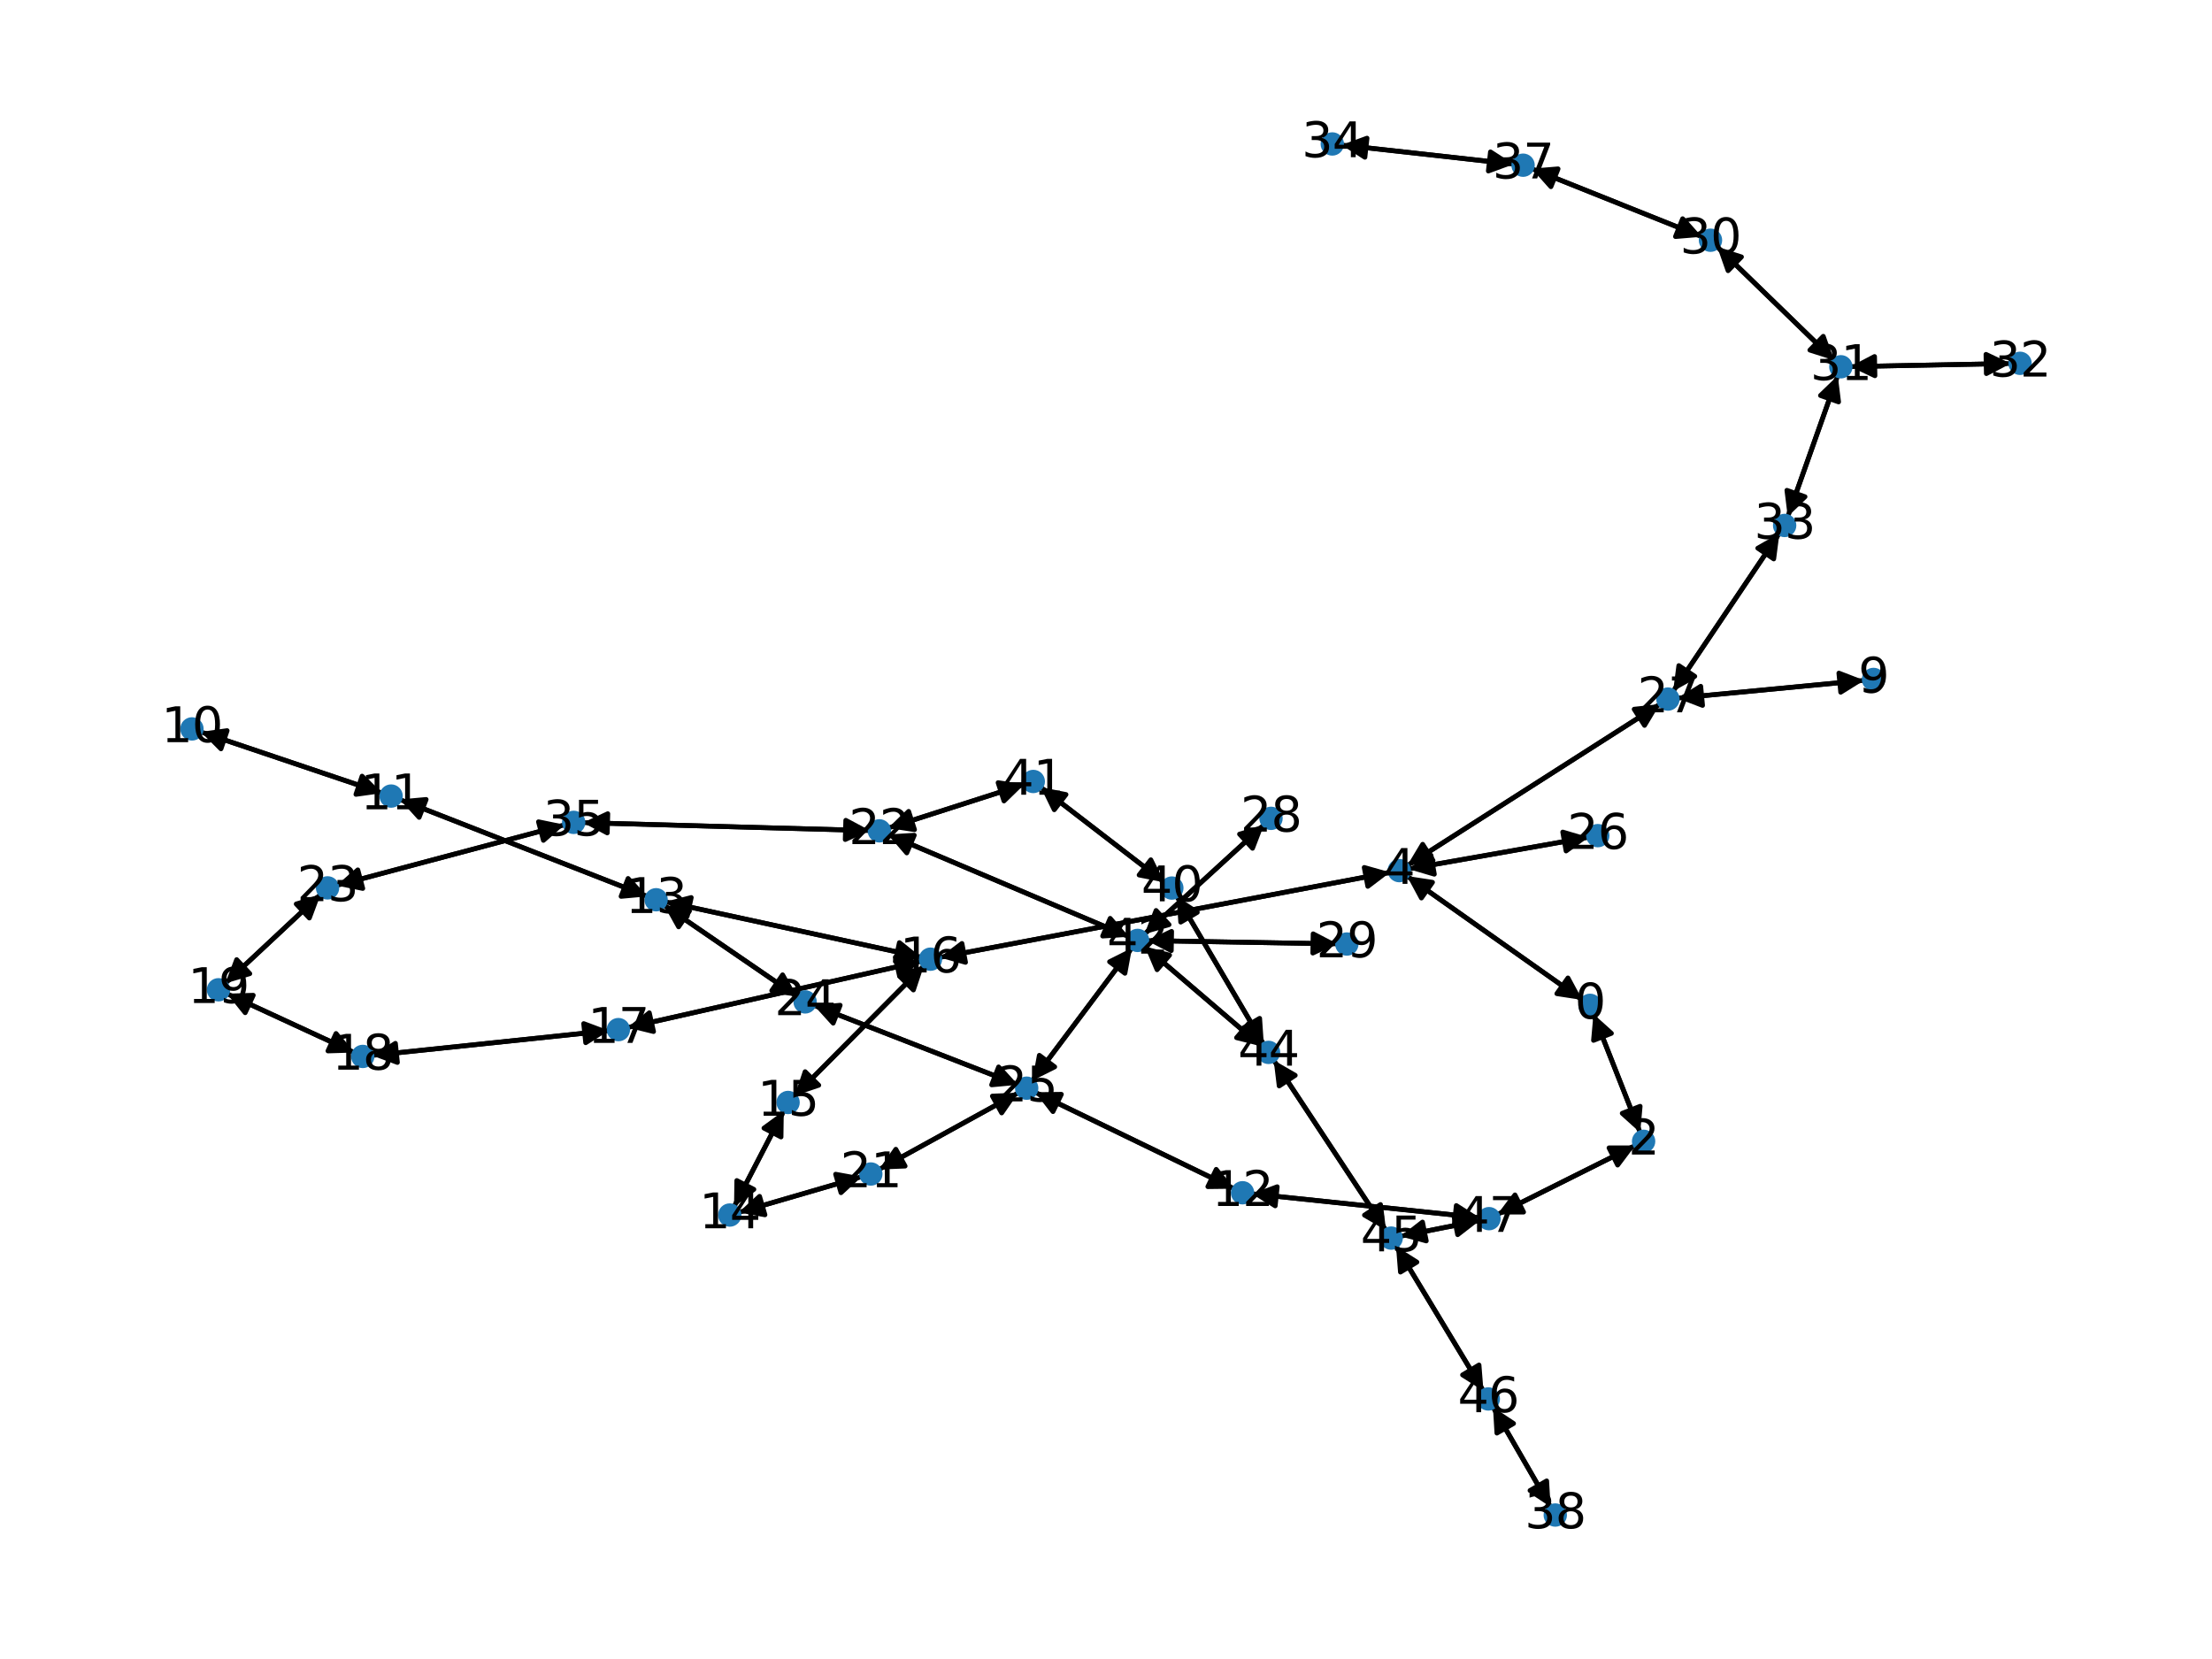 <?xml version="1.0" encoding="utf-8" standalone="no"?>
<!DOCTYPE svg PUBLIC "-//W3C//DTD SVG 1.1//EN"
  "http://www.w3.org/Graphics/SVG/1.1/DTD/svg11.dtd">
<svg xmlns:xlink="http://www.w3.org/1999/xlink" width="460.8pt" height="345.6pt" viewBox="0 0 460.8 345.6" xmlns="http://www.w3.org/2000/svg" version="1.1">
 <defs>
  <style type="text/css">*{stroke-linejoin: round; stroke-linecap: butt}</style>
 </defs>
 <g id="figure_1">
  <g id="patch_1">
   <path d="M 0 345.6 
L 460.8 345.6 
L 460.8 0 
L 0 0 
z
" style="fill: #ffffff"/>
  </g>
  <g id="axes_1">
   <g id="patch_2">
    <path d="M 331.947 211.231 
Q 336.815 223.592 341.273 234.913 
" clip-path="url(#peb81840971)" style="fill: none; stroke: #000000; stroke-linecap: round"/>
    <path d="M 341.668 230.459 
L 341.273 234.913 
L 337.946 231.924 
z
" clip-path="url(#peb81840971)" style="stroke: #000000; stroke-linecap: round"/>
   </g>
   <g id="patch_3">
    <path d="M 329.653 208.31 
Q 311.366 195.397 293.992 183.128 
" clip-path="url(#peb81840971)" style="fill: none; stroke: #000000; stroke-linecap: round"/>
    <path d="M 296.106 187.069 
L 293.992 183.128 
L 298.414 183.801 
z
" clip-path="url(#peb81840971)" style="stroke: #000000; stroke-linecap: round"/>
   </g>
   <g id="patch_4">
    <path d="M 341.683 235.956 
Q 336.815 223.594 332.357 212.273 
" clip-path="url(#peb81840971)" style="fill: none; stroke: #000000; stroke-linecap: round"/>
    <path d="M 331.962 216.727 
L 332.357 212.273 
L 335.684 215.262 
z
" clip-path="url(#peb81840971)" style="stroke: #000000; stroke-linecap: round"/>
   </g>
   <g id="patch_5">
    <path d="M 340.659 238.624 
Q 326.286 245.813 312.914 252.501 
" clip-path="url(#peb81840971)" style="fill: none; stroke: #000000; stroke-linecap: round"/>
    <path d="M 317.386 252.501 
L 312.914 252.501 
L 315.596 248.923 
z
" clip-path="url(#peb81840971)" style="stroke: #000000; stroke-linecap: round"/>
   </g>
   <g id="patch_6">
    <path d="M 293.082 182.485 
Q 311.369 195.398 328.743 207.667 
" clip-path="url(#peb81840971)" style="fill: none; stroke: #000000; stroke-linecap: round"/>
    <path d="M 326.629 203.726 
L 328.743 207.667 
L 324.322 206.994 
z
" clip-path="url(#peb81840971)" style="stroke: #000000; stroke-linecap: round"/>
   </g>
   <g id="patch_7">
    <path d="M 289.593 181.726 
Q 242.663 190.591 196.831 199.249 
" clip-path="url(#peb81840971)" style="fill: none; stroke: #000000; stroke-linecap: round"/>
    <path d="M 201.133 200.472 
L 196.831 199.249 
L 200.391 196.541 
z
" clip-path="url(#peb81840971)" style="stroke: #000000; stroke-linecap: round"/>
   </g>
   <g id="patch_8">
    <path d="M 293.403 181.03 
Q 312.17 177.723 329.836 174.609 
" clip-path="url(#peb81840971)" style="fill: none; stroke: #000000; stroke-linecap: round"/>
    <path d="M 325.55 173.334 
L 329.836 174.609 
L 326.244 177.273 
z
" clip-path="url(#peb81840971)" style="stroke: #000000; stroke-linecap: round"/>
   </g>
   <g id="patch_9">
    <path d="M 293.127 180.326 
Q 319.475 163.499 344.88 147.273 
" clip-path="url(#peb81840971)" style="fill: none; stroke: #000000; stroke-linecap: round"/>
    <path d="M 340.432 147.741 
L 344.88 147.273 
L 342.585 151.112 
z
" clip-path="url(#peb81840971)" style="stroke: #000000; stroke-linecap: round"/>
   </g>
   <g id="patch_10">
    <path d="M 388.361 141.726 
Q 368.874 143.584 350.5 145.337 
" clip-path="url(#peb81840971)" style="fill: none; stroke: #000000; stroke-linecap: round"/>
    <path d="M 354.672 146.948 
L 350.5 145.337 
L 354.292 142.966 
z
" clip-path="url(#peb81840971)" style="stroke: #000000; stroke-linecap: round"/>
   </g>
   <g id="patch_11">
    <path d="M 41.823 152.465 
Q 60.73 158.841 78.578 164.859 
" clip-path="url(#peb81840971)" style="fill: none; stroke: #000000; stroke-linecap: round"/>
    <path d="M 75.427 161.686 
L 78.578 164.859 
L 74.149 165.476 
z
" clip-path="url(#peb81840971)" style="stroke: #000000; stroke-linecap: round"/>
   </g>
   <g id="patch_12">
    <path d="M 79.639 165.217 
Q 60.731 158.841 42.883 152.823 
" clip-path="url(#peb81840971)" style="fill: none; stroke: #000000; stroke-linecap: round"/>
    <path d="M 46.034 155.996 
L 42.883 152.823 
L 47.312 152.206 
z
" clip-path="url(#peb81840971)" style="stroke: #000000; stroke-linecap: round"/>
   </g>
   <g id="patch_13">
    <path d="M 83.277 166.541 
Q 109.078 176.636 133.837 186.322 
" clip-path="url(#peb81840971)" style="fill: none; stroke: #000000; stroke-linecap: round"/>
    <path d="M 130.841 183.003 
L 133.837 186.322 
L 129.384 186.728 
z
" clip-path="url(#peb81840971)" style="stroke: #000000; stroke-linecap: round"/>
   </g>
   <g id="patch_14">
    <path d="M 257.098 247.63 
Q 236.36 237.581 216.627 228.02 
" clip-path="url(#peb81840971)" style="fill: none; stroke: #000000; stroke-linecap: round"/>
    <path d="M 219.355 231.564 
L 216.627 228.02 
L 221.099 227.964 
z
" clip-path="url(#peb81840971)" style="stroke: #000000; stroke-linecap: round"/>
   </g>
   <g id="patch_15">
    <path d="M 260.768 248.677 
Q 284.512 251.171 307.145 253.548 
" clip-path="url(#peb81840971)" style="fill: none; stroke: #000000; stroke-linecap: round"/>
    <path d="M 303.375 251.141 
L 307.145 253.548 
L 302.958 255.119 
z
" clip-path="url(#peb81840971)" style="stroke: #000000; stroke-linecap: round"/>
   </g>
   <g id="patch_16">
    <path d="M 134.878 186.73 
Q 109.078 176.636 84.318 166.949 
" clip-path="url(#peb81840971)" style="fill: none; stroke: #000000; stroke-linecap: round"/>
    <path d="M 87.315 170.269 
L 84.318 166.949 
L 88.772 166.543 
z
" clip-path="url(#peb81840971)" style="stroke: #000000; stroke-linecap: round"/>
   </g>
   <g id="patch_17">
    <path d="M 138.276 188.529 
Q 152.199 198.072 165.199 206.984 
" clip-path="url(#peb81840971)" style="fill: none; stroke: #000000; stroke-linecap: round"/>
    <path d="M 163.03 203.073 
L 165.199 206.984 
L 160.769 206.372 
z
" clip-path="url(#peb81840971)" style="stroke: #000000; stroke-linecap: round"/>
   </g>
   <g id="patch_18">
    <path d="M 138.575 187.845 
Q 165.257 193.626 190.846 199.169 
" clip-path="url(#peb81840971)" style="fill: none; stroke: #000000; stroke-linecap: round"/>
    <path d="M 187.36 196.368 
L 190.846 199.169 
L 186.513 200.277 
z
" clip-path="url(#peb81840971)" style="stroke: #000000; stroke-linecap: round"/>
   </g>
   <g id="patch_19">
    <path d="M 153.882 252.573 
Q 166.715 248.84 178.475 245.418 
" clip-path="url(#peb81840971)" style="fill: none; stroke: #000000; stroke-linecap: round"/>
    <path d="M 174.076 244.615 
L 178.475 245.418 
L 175.193 248.456 
z
" clip-path="url(#peb81840971)" style="stroke: #000000; stroke-linecap: round"/>
   </g>
   <g id="patch_20">
    <path d="M 152.912 251.395 
Q 158.095 241.391 162.764 232.379 
" clip-path="url(#peb81840971)" style="fill: none; stroke: #000000; stroke-linecap: round"/>
    <path d="M 159.148 235.011 
L 162.764 232.379 
L 162.7 236.851 
z
" clip-path="url(#peb81840971)" style="stroke: #000000; stroke-linecap: round"/>
   </g>
   <g id="patch_21">
    <path d="M 163.279 231.385 
Q 158.096 241.389 153.427 250.401 
" clip-path="url(#peb81840971)" style="fill: none; stroke: #000000; stroke-linecap: round"/>
    <path d="M 157.043 247.769 
L 153.427 250.401 
L 153.491 245.929 
z
" clip-path="url(#peb81840971)" style="stroke: #000000; stroke-linecap: round"/>
   </g>
   <g id="patch_22">
    <path d="M 165.534 228.293 
Q 179 214.741 191.678 201.982 
" clip-path="url(#peb81840971)" style="fill: none; stroke: #000000; stroke-linecap: round"/>
    <path d="M 187.44 203.41 
L 191.678 201.982 
L 190.277 206.229 
z
" clip-path="url(#peb81840971)" style="stroke: #000000; stroke-linecap: round"/>
   </g>
   <g id="patch_23">
    <path d="M 195.735 199.456 
Q 242.665 190.591 288.497 181.933 
" clip-path="url(#peb81840971)" style="fill: none; stroke: #000000; stroke-linecap: round"/>
    <path d="M 284.195 180.71 
L 288.497 181.933 
L 284.938 184.641 
z
" clip-path="url(#peb81840971)" style="stroke: #000000; stroke-linecap: round"/>
   </g>
   <g id="patch_24">
    <path d="M 191.936 199.406 
Q 165.255 193.625 139.666 188.082 
" clip-path="url(#peb81840971)" style="fill: none; stroke: #000000; stroke-linecap: round"/>
    <path d="M 143.152 190.883 
L 139.666 188.082 
L 143.998 186.974 
z
" clip-path="url(#peb81840971)" style="stroke: #000000; stroke-linecap: round"/>
   </g>
   <g id="patch_25">
    <path d="M 192.467 201.188 
Q 179.001 214.74 166.323 227.499 
" clip-path="url(#peb81840971)" style="fill: none; stroke: #000000; stroke-linecap: round"/>
    <path d="M 170.561 226.071 
L 166.323 227.499 
L 167.724 223.252 
z
" clip-path="url(#peb81840971)" style="stroke: #000000; stroke-linecap: round"/>
   </g>
   <g id="patch_26">
    <path d="M 191.938 200.243 
Q 161.324 207.153 131.802 213.816 
" clip-path="url(#peb81840971)" style="fill: none; stroke: #000000; stroke-linecap: round"/>
    <path d="M 136.144 214.887 
L 131.802 213.816 
L 135.263 210.985 
z
" clip-path="url(#peb81840971)" style="stroke: #000000; stroke-linecap: round"/>
   </g>
   <g id="patch_27">
    <path d="M 130.712 214.062 
Q 161.326 207.153 190.848 200.489 
" clip-path="url(#peb81840971)" style="fill: none; stroke: #000000; stroke-linecap: round"/>
    <path d="M 186.506 199.419 
L 190.848 200.489 
L 187.387 203.321 
z
" clip-path="url(#peb81840971)" style="stroke: #000000; stroke-linecap: round"/>
   </g>
   <g id="patch_28">
    <path d="M 126.892 214.692 
Q 102.191 217.281 78.602 219.754 
" clip-path="url(#peb81840971)" style="fill: none; stroke: #000000; stroke-linecap: round"/>
    <path d="M 82.788 221.326 
L 78.602 219.754 
L 82.371 217.348 
z
" clip-path="url(#peb81840971)" style="stroke: #000000; stroke-linecap: round"/>
   </g>
   <g id="patch_29">
    <path d="M 77.491 219.871 
Q 102.192 217.281 125.781 214.808 
" clip-path="url(#peb81840971)" style="fill: none; stroke: #000000; stroke-linecap: round"/>
    <path d="M 121.594 213.236 
L 125.781 214.808 
L 122.011 217.214 
z
" clip-path="url(#peb81840971)" style="stroke: #000000; stroke-linecap: round"/>
   </g>
   <g id="patch_30">
    <path d="M 73.806 219.261 
Q 60.538 213.131 48.286 207.47 
" clip-path="url(#peb81840971)" style="fill: none; stroke: #000000; stroke-linecap: round"/>
    <path d="M 51.078 210.963 
L 48.286 207.47 
L 52.756 207.332 
z
" clip-path="url(#peb81840971)" style="stroke: #000000; stroke-linecap: round"/>
   </g>
   <g id="patch_31">
    <path d="M 47.27 207.001 
Q 60.538 213.131 72.79 218.792 
" clip-path="url(#peb81840971)" style="fill: none; stroke: #000000; stroke-linecap: round"/>
    <path d="M 69.998 215.298 
L 72.79 218.792 
L 68.32 218.929 
z
" clip-path="url(#peb81840971)" style="stroke: #000000; stroke-linecap: round"/>
   </g>
   <g id="patch_32">
    <path d="M 46.93 204.865 
Q 56.874 195.575 66 187.048 
" clip-path="url(#peb81840971)" style="fill: none; stroke: #000000; stroke-linecap: round"/>
    <path d="M 61.712 188.317 
L 66 187.048 
L 64.443 191.24 
z
" clip-path="url(#peb81840971)" style="stroke: #000000; stroke-linecap: round"/>
   </g>
   <g id="patch_33">
    <path d="M 179.545 245.107 
Q 166.712 248.841 154.952 252.262 
" clip-path="url(#peb81840971)" style="fill: none; stroke: #000000; stroke-linecap: round"/>
    <path d="M 159.351 253.065 
L 154.952 252.262 
L 158.234 249.224 
z
" clip-path="url(#peb81840971)" style="stroke: #000000; stroke-linecap: round"/>
   </g>
   <g id="patch_34">
    <path d="M 183.099 243.633 
Q 197.641 235.627 211.204 228.16 
" clip-path="url(#peb81840971)" style="fill: none; stroke: #000000; stroke-linecap: round"/>
    <path d="M 206.735 228.337 
L 211.204 228.16 
L 208.664 231.841 
z
" clip-path="url(#peb81840971)" style="stroke: #000000; stroke-linecap: round"/>
   </g>
   <g id="patch_35">
    <path d="M 185.028 172.49 
Q 199.218 167.938 212.344 163.727 
" clip-path="url(#peb81840971)" style="fill: none; stroke: #000000; stroke-linecap: round"/>
    <path d="M 207.924 163.045 
L 212.344 163.727 
L 209.146 166.854 
z
" clip-path="url(#peb81840971)" style="stroke: #000000; stroke-linecap: round"/>
   </g>
   <g id="patch_36">
    <path d="M 184.967 173.838 
Q 210.084 184.494 234.171 194.713 
" clip-path="url(#peb81840971)" style="fill: none; stroke: #000000; stroke-linecap: round"/>
    <path d="M 231.27 191.31 
L 234.171 194.713 
L 229.707 194.992 
z
" clip-path="url(#peb81840971)" style="stroke: #000000; stroke-linecap: round"/>
   </g>
   <g id="patch_37">
    <path d="M 181.245 173.028 
Q 151.344 172.198 122.56 171.4 
" clip-path="url(#peb81840971)" style="fill: none; stroke: #000000; stroke-linecap: round"/>
    <path d="M 126.503 173.51 
L 122.56 171.4 
L 126.614 169.511 
z
" clip-path="url(#peb81840971)" style="stroke: #000000; stroke-linecap: round"/>
   </g>
   <g id="patch_38">
    <path d="M 66.817 186.285 
Q 56.874 195.575 47.747 204.102 
" clip-path="url(#peb81840971)" style="fill: none; stroke: #000000; stroke-linecap: round"/>
    <path d="M 52.036 202.832 
L 47.747 204.102 
L 49.305 199.909 
z
" clip-path="url(#peb81840971)" style="stroke: #000000; stroke-linecap: round"/>
   </g>
   <g id="patch_39">
    <path d="M 70.103 184.463 
Q 93.87 178.138 116.557 172.101 
" clip-path="url(#peb81840971)" style="fill: none; stroke: #000000; stroke-linecap: round"/>
    <path d="M 112.177 171.197 
L 116.557 172.101 
L 113.206 175.062 
z
" clip-path="url(#peb81840971)" style="stroke: #000000; stroke-linecap: round"/>
   </g>
   <g id="patch_40">
    <path d="M 166.125 207.619 
Q 152.203 198.075 139.203 189.164 
" clip-path="url(#peb81840971)" style="fill: none; stroke: #000000; stroke-linecap: round"/>
    <path d="M 141.371 193.075 
L 139.203 189.164 
L 143.633 189.776 
z
" clip-path="url(#peb81840971)" style="stroke: #000000; stroke-linecap: round"/>
   </g>
   <g id="patch_41">
    <path d="M 169.526 209.416 
Q 190.799 217.7 211.03 225.579 
" clip-path="url(#peb81840971)" style="fill: none; stroke: #000000; stroke-linecap: round"/>
    <path d="M 208.028 222.264 
L 211.03 225.579 
L 206.577 225.991 
z
" clip-path="url(#peb81840971)" style="stroke: #000000; stroke-linecap: round"/>
   </g>
   <g id="patch_42">
    <path d="M 215.62 227.532 
Q 236.358 237.581 256.091 247.142 
" clip-path="url(#peb81840971)" style="fill: none; stroke: #000000; stroke-linecap: round"/>
    <path d="M 253.363 243.598 
L 256.091 247.142 
L 251.619 247.198 
z
" clip-path="url(#peb81840971)" style="stroke: #000000; stroke-linecap: round"/>
   </g>
   <g id="patch_43">
    <path d="M 212.185 227.62 
Q 197.643 235.626 184.08 243.093 
" clip-path="url(#peb81840971)" style="fill: none; stroke: #000000; stroke-linecap: round"/>
    <path d="M 188.549 242.916 
L 184.08 243.093 
L 186.62 239.412 
z
" clip-path="url(#peb81840971)" style="stroke: #000000; stroke-linecap: round"/>
   </g>
   <g id="patch_44">
    <path d="M 212.072 225.984 
Q 190.799 217.7 170.568 209.822 
" clip-path="url(#peb81840971)" style="fill: none; stroke: #000000; stroke-linecap: round"/>
    <path d="M 173.569 213.137 
L 170.568 209.822 
L 175.021 209.409 
z
" clip-path="url(#peb81840971)" style="stroke: #000000; stroke-linecap: round"/>
   </g>
   <g id="patch_45">
    <path d="M 215.042 225.136 
Q 225.429 211.297 235.145 198.352 
" clip-path="url(#peb81840971)" style="fill: none; stroke: #000000; stroke-linecap: round"/>
    <path d="M 231.144 200.35 
L 235.145 198.352 
L 234.343 202.751 
z
" clip-path="url(#peb81840971)" style="stroke: #000000; stroke-linecap: round"/>
   </g>
   <g id="patch_46">
    <path d="M 330.943 174.414 
Q 312.176 177.722 294.511 180.835 
" clip-path="url(#peb81840971)" style="fill: none; stroke: #000000; stroke-linecap: round"/>
    <path d="M 298.797 182.111 
L 294.511 180.835 
L 298.103 178.171 
z
" clip-path="url(#peb81840971)" style="stroke: #000000; stroke-linecap: round"/>
   </g>
   <g id="patch_47">
    <path d="M 345.828 146.668 
Q 319.48 163.495 294.075 179.72 
" clip-path="url(#peb81840971)" style="fill: none; stroke: #000000; stroke-linecap: round"/>
    <path d="M 298.523 179.253 
L 294.075 179.72 
L 296.37 175.882 
z
" clip-path="url(#peb81840971)" style="stroke: #000000; stroke-linecap: round"/>
   </g>
   <g id="patch_48">
    <path d="M 349.384 145.443 
Q 368.871 143.585 387.245 141.832 
" clip-path="url(#peb81840971)" style="fill: none; stroke: #000000; stroke-linecap: round"/>
    <path d="M 383.073 140.221 
L 387.245 141.832 
L 383.453 144.203 
z
" clip-path="url(#peb81840971)" style="stroke: #000000; stroke-linecap: round"/>
   </g>
   <g id="patch_49">
    <path d="M 348.539 144.018 
Q 359.617 127.542 370.071 111.994 
" clip-path="url(#peb81840971)" style="fill: none; stroke: #000000; stroke-linecap: round"/>
    <path d="M 366.18 114.198 
L 370.071 111.994 
L 369.499 116.43 
z
" clip-path="url(#peb81840971)" style="stroke: #000000; stroke-linecap: round"/>
   </g>
   <g id="patch_50">
    <path d="M 263.345 171.785 
Q 250.876 183.193 239.232 193.846 
" clip-path="url(#peb81840971)" style="fill: none; stroke: #000000; stroke-linecap: round"/>
    <path d="M 243.533 192.622 
L 239.232 193.846 
L 240.833 189.671 
z
" clip-path="url(#peb81840971)" style="stroke: #000000; stroke-linecap: round"/>
   </g>
   <g id="patch_51">
    <path d="M 278.635 196.627 
Q 258.775 196.283 240.034 195.958 
" clip-path="url(#peb81840971)" style="fill: none; stroke: #000000; stroke-linecap: round"/>
    <path d="M 243.998 198.027 
L 240.034 195.958 
L 244.068 194.028 
z
" clip-path="url(#peb81840971)" style="stroke: #000000; stroke-linecap: round"/>
   </g>
   <g id="patch_52">
    <path d="M 354.527 49.322 
Q 336.803 42.227 320.117 35.548 
" clip-path="url(#peb81840971)" style="fill: none; stroke: #000000; stroke-linecap: round"/>
    <path d="M 323.088 38.891 
L 320.117 35.548 
L 324.574 35.178 
z
" clip-path="url(#peb81840971)" style="stroke: #000000; stroke-linecap: round"/>
   </g>
   <g id="patch_53">
    <path d="M 357.715 51.391 
Q 369.906 63.226 381.295 74.282 
" clip-path="url(#peb81840971)" style="fill: none; stroke: #000000; stroke-linecap: round"/>
    <path d="M 379.818 70.061 
L 381.295 74.282 
L 377.031 72.931 
z
" clip-path="url(#peb81840971)" style="stroke: #000000; stroke-linecap: round"/>
   </g>
   <g id="patch_54">
    <path d="M 382.095 75.059 
Q 369.904 63.224 358.515 52.168 
" clip-path="url(#peb81840971)" style="fill: none; stroke: #000000; stroke-linecap: round"/>
    <path d="M 359.992 56.389 
L 358.515 52.168 
L 362.778 53.519 
z
" clip-path="url(#peb81840971)" style="stroke: #000000; stroke-linecap: round"/>
   </g>
   <g id="patch_55">
    <path d="M 385.421 76.37 
Q 402.147 76.047 417.756 75.746 
" clip-path="url(#peb81840971)" style="fill: none; stroke: #000000; stroke-linecap: round"/>
    <path d="M 413.718 73.823 
L 417.756 75.746 
L 413.795 77.823 
z
" clip-path="url(#peb81840971)" style="stroke: #000000; stroke-linecap: round"/>
   </g>
   <g id="patch_56">
    <path d="M 382.836 78.235 
Q 377.629 92.935 372.794 106.582 
" clip-path="url(#peb81840971)" style="fill: none; stroke: #000000; stroke-linecap: round"/>
    <path d="M 376.015 103.479 
L 372.794 106.582 
L 372.245 102.143 
z
" clip-path="url(#peb81840971)" style="stroke: #000000; stroke-linecap: round"/>
   </g>
   <g id="patch_57">
    <path d="M 418.877 75.724 
Q 402.15 76.047 386.542 76.348 
" clip-path="url(#peb81840971)" style="fill: none; stroke: #000000; stroke-linecap: round"/>
    <path d="M 390.58 78.271 
L 386.542 76.348 
L 390.502 74.271 
z
" clip-path="url(#peb81840971)" style="stroke: #000000; stroke-linecap: round"/>
   </g>
   <g id="patch_58">
    <path d="M 370.692 111.071 
Q 359.614 127.546 349.16 143.094 
" clip-path="url(#peb81840971)" style="fill: none; stroke: #000000; stroke-linecap: round"/>
    <path d="M 353.052 140.891 
L 349.16 143.094 
L 349.732 138.659 
z
" clip-path="url(#peb81840971)" style="stroke: #000000; stroke-linecap: round"/>
   </g>
   <g id="patch_59">
    <path d="M 372.422 107.634 
Q 377.629 92.933 382.464 79.287 
" clip-path="url(#peb81840971)" style="fill: none; stroke: #000000; stroke-linecap: round"/>
    <path d="M 379.243 82.39 
L 382.464 79.287 
L 383.013 83.725 
z
" clip-path="url(#peb81840971)" style="stroke: #000000; stroke-linecap: round"/>
   </g>
   <g id="patch_60">
    <path d="M 279.468 30.204 
Q 297.413 32.202 314.248 34.076 
" clip-path="url(#peb81840971)" style="fill: none; stroke: #000000; stroke-linecap: round"/>
    <path d="M 310.493 31.645 
L 314.248 34.076 
L 310.051 35.621 
z
" clip-path="url(#peb81840971)" style="stroke: #000000; stroke-linecap: round"/>
   </g>
   <g id="patch_61">
    <path d="M 121.449 171.369 
Q 151.35 172.198 180.134 172.997 
" clip-path="url(#peb81840971)" style="fill: none; stroke: #000000; stroke-linecap: round"/>
    <path d="M 176.191 170.887 
L 180.134 172.997 
L 176.08 174.885 
z
" clip-path="url(#peb81840971)" style="stroke: #000000; stroke-linecap: round"/>
   </g>
   <g id="patch_62">
    <path d="M 117.641 171.812 
Q 93.874 178.137 71.188 184.175 
" clip-path="url(#peb81840971)" style="fill: none; stroke: #000000; stroke-linecap: round"/>
    <path d="M 75.568 185.079 
L 71.188 184.175 
L 74.539 181.213 
z
" clip-path="url(#peb81840971)" style="stroke: #000000; stroke-linecap: round"/>
   </g>
   <g id="patch_63">
    <path d="M 319.083 35.134 
Q 336.806 42.229 353.492 48.908 
" clip-path="url(#peb81840971)" style="fill: none; stroke: #000000; stroke-linecap: round"/>
    <path d="M 350.522 45.565 
L 353.492 48.908 
L 349.035 49.278 
z
" clip-path="url(#peb81840971)" style="stroke: #000000; stroke-linecap: round"/>
   </g>
   <g id="patch_64">
    <path d="M 315.358 34.199 
Q 297.412 32.202 280.578 30.328 
" clip-path="url(#peb81840971)" style="fill: none; stroke: #000000; stroke-linecap: round"/>
    <path d="M 284.332 32.758 
L 280.578 30.328 
L 284.775 28.783 
z
" clip-path="url(#peb81840971)" style="stroke: #000000; stroke-linecap: round"/>
   </g>
   <g id="patch_65">
    <path d="M 323.023 313.93 
Q 317.016 303.518 311.567 294.073 
" clip-path="url(#peb81840971)" style="fill: none; stroke: #000000; stroke-linecap: round"/>
    <path d="M 311.834 298.538 
L 311.567 294.073 
L 315.298 296.539 
z
" clip-path="url(#peb81840971)" style="stroke: #000000; stroke-linecap: round"/>
   </g>
   <g id="patch_66">
    <path d="M 242.583 183.819 
Q 229.685 173.899 217.673 164.66 
" clip-path="url(#peb81840971)" style="fill: none; stroke: #000000; stroke-linecap: round"/>
    <path d="M 219.625 168.684 
L 217.673 164.66 
L 222.063 165.513 
z
" clip-path="url(#peb81840971)" style="stroke: #000000; stroke-linecap: round"/>
   </g>
   <g id="patch_67">
    <path d="M 245.097 186.665 
Q 254.188 202.115 262.712 216.602 
" clip-path="url(#peb81840971)" style="fill: none; stroke: #000000; stroke-linecap: round"/>
    <path d="M 262.407 212.14 
L 262.712 216.602 
L 258.96 214.169 
z
" clip-path="url(#peb81840971)" style="stroke: #000000; stroke-linecap: round"/>
   </g>
   <g id="patch_68">
    <path d="M 213.405 163.387 
Q 199.215 167.939 186.09 172.149 
" clip-path="url(#peb81840971)" style="fill: none; stroke: #000000; stroke-linecap: round"/>
    <path d="M 190.509 172.832 
L 186.09 172.149 
L 189.288 169.023 
z
" clip-path="url(#peb81840971)" style="stroke: #000000; stroke-linecap: round"/>
   </g>
   <g id="patch_69">
    <path d="M 216.782 163.974 
Q 229.68 173.895 241.692 183.133 
" clip-path="url(#peb81840971)" style="fill: none; stroke: #000000; stroke-linecap: round"/>
    <path d="M 239.74 179.109 
L 241.692 183.133 
L 237.302 182.28 
z
" clip-path="url(#peb81840971)" style="stroke: #000000; stroke-linecap: round"/>
   </g>
   <g id="patch_70">
    <path d="M 235.198 195.149 
Q 210.082 184.493 185.994 174.274 
" clip-path="url(#peb81840971)" style="fill: none; stroke: #000000; stroke-linecap: round"/>
    <path d="M 188.896 177.677 
L 185.994 174.274 
L 190.458 173.995 
z
" clip-path="url(#peb81840971)" style="stroke: #000000; stroke-linecap: round"/>
   </g>
   <g id="patch_71">
    <path d="M 235.816 197.457 
Q 225.429 211.296 215.714 224.241 
" clip-path="url(#peb81840971)" style="fill: none; stroke: #000000; stroke-linecap: round"/>
    <path d="M 219.714 222.243 
L 215.714 224.241 
L 216.515 219.842 
z
" clip-path="url(#peb81840971)" style="stroke: #000000; stroke-linecap: round"/>
   </g>
   <g id="patch_72">
    <path d="M 238.409 194.599 
Q 250.878 183.19 262.523 172.537 
" clip-path="url(#peb81840971)" style="fill: none; stroke: #000000; stroke-linecap: round"/>
    <path d="M 258.221 173.761 
L 262.523 172.537 
L 260.921 176.713 
z
" clip-path="url(#peb81840971)" style="stroke: #000000; stroke-linecap: round"/>
   </g>
   <g id="patch_73">
    <path d="M 238.915 195.939 
Q 258.775 196.283 277.517 196.608 
" clip-path="url(#peb81840971)" style="fill: none; stroke: #000000; stroke-linecap: round"/>
    <path d="M 273.552 194.539 
L 277.517 196.608 
L 273.482 198.538 
z
" clip-path="url(#peb81840971)" style="stroke: #000000; stroke-linecap: round"/>
   </g>
   <g id="patch_74">
    <path d="M 238.449 197.161 
Q 250.619 207.567 261.938 217.246 
" clip-path="url(#peb81840971)" style="fill: none; stroke: #000000; stroke-linecap: round"/>
    <path d="M 260.198 213.127 
L 261.938 217.246 
L 257.598 216.167 
z
" clip-path="url(#peb81840971)" style="stroke: #000000; stroke-linecap: round"/>
   </g>
   <g id="patch_75">
    <path d="M 263.278 217.564 
Q 254.187 202.114 245.663 187.627 
" clip-path="url(#peb81840971)" style="fill: none; stroke: #000000; stroke-linecap: round"/>
    <path d="M 245.968 192.089 
L 245.663 187.627 
L 249.415 190.061 
z
" clip-path="url(#peb81840971)" style="stroke: #000000; stroke-linecap: round"/>
   </g>
   <g id="patch_76">
    <path d="M 262.791 217.975 
Q 250.622 207.57 239.302 197.89 
" clip-path="url(#peb81840971)" style="fill: none; stroke: #000000; stroke-linecap: round"/>
    <path d="M 241.042 202.01 
L 239.302 197.89 
L 243.642 198.97 
z
" clip-path="url(#peb81840971)" style="stroke: #000000; stroke-linecap: round"/>
   </g>
   <g id="patch_77">
    <path d="M 265.327 220.849 
Q 277.032 238.575 288.121 255.369 
" clip-path="url(#peb81840971)" style="fill: none; stroke: #000000; stroke-linecap: round"/>
    <path d="M 287.586 250.929 
L 288.121 255.369 
L 284.248 253.133 
z
" clip-path="url(#peb81840971)" style="stroke: #000000; stroke-linecap: round"/>
   </g>
   <g id="patch_78">
    <path d="M 288.737 256.302 
Q 277.032 238.575 265.944 221.782 
" clip-path="url(#peb81840971)" style="fill: none; stroke: #000000; stroke-linecap: round"/>
    <path d="M 266.479 226.222 
L 265.944 221.782 
L 269.817 224.018 
z
" clip-path="url(#peb81840971)" style="stroke: #000000; stroke-linecap: round"/>
   </g>
   <g id="patch_79">
    <path d="M 290.806 259.576 
Q 299.922 274.671 308.459 288.809 
" clip-path="url(#peb81840971)" style="fill: none; stroke: #000000; stroke-linecap: round"/>
    <path d="M 308.104 284.351 
L 308.459 288.809 
L 304.68 286.419 
z
" clip-path="url(#peb81840971)" style="stroke: #000000; stroke-linecap: round"/>
   </g>
   <g id="patch_80">
    <path d="M 291.703 257.542 
Q 299.994 255.893 307.188 254.463 
" clip-path="url(#peb81840971)" style="fill: none; stroke: #000000; stroke-linecap: round"/>
    <path d="M 302.874 253.281 
L 307.188 254.463 
L 303.655 257.204 
z
" clip-path="url(#peb81840971)" style="stroke: #000000; stroke-linecap: round"/>
   </g>
   <g id="patch_81">
    <path d="M 311.009 293.106 
Q 317.017 303.519 322.465 312.963 
" clip-path="url(#peb81840971)" style="fill: none; stroke: #000000; stroke-linecap: round"/>
    <path d="M 322.199 308.499 
L 322.465 312.963 
L 318.734 310.498 
z
" clip-path="url(#peb81840971)" style="stroke: #000000; stroke-linecap: round"/>
   </g>
   <g id="patch_82">
    <path d="M 309.04 289.77 
Q 299.924 274.675 291.386 260.537 
" clip-path="url(#peb81840971)" style="fill: none; stroke: #000000; stroke-linecap: round"/>
    <path d="M 291.741 264.995 
L 291.386 260.537 
L 295.166 262.927 
z
" clip-path="url(#peb81840971)" style="stroke: #000000; stroke-linecap: round"/>
   </g>
   <g id="patch_83">
    <path d="M 311.918 253 
Q 326.29 245.811 339.663 239.123 
" clip-path="url(#peb81840971)" style="fill: none; stroke: #000000; stroke-linecap: round"/>
    <path d="M 335.191 239.123 
L 339.663 239.123 
L 336.98 242.701 
z
" clip-path="url(#peb81840971)" style="stroke: #000000; stroke-linecap: round"/>
   </g>
   <g id="patch_84">
    <path d="M 308.257 253.664 
Q 284.512 251.171 261.88 248.794 
" clip-path="url(#peb81840971)" style="fill: none; stroke: #000000; stroke-linecap: round"/>
    <path d="M 265.649 251.2 
L 261.88 248.794 
L 266.067 247.222 
z
" clip-path="url(#peb81840971)" style="stroke: #000000; stroke-linecap: round"/>
   </g>
   <g id="patch_85">
    <path d="M 308.286 254.244 
Q 299.995 255.893 292.801 257.324 
" clip-path="url(#peb81840971)" style="fill: none; stroke: #000000; stroke-linecap: round"/>
    <path d="M 297.115 258.505 
L 292.801 257.324 
L 296.334 254.582 
z
" clip-path="url(#peb81840971)" style="stroke: #000000; stroke-linecap: round"/>
   </g>
   <g id="PathCollection_1">
    <defs>
     <path id="m800d020122" d="M 0 1.936 
C 0.514 1.936 1.006 1.732 1.369 1.369 
C 1.732 1.006 1.936 0.514 1.936 0 
C 1.936 -0.514 1.732 -1.006 1.369 -1.369 
C 1.006 -1.732 0.514 -1.936 0 -1.936 
C -0.514 -1.936 -1.006 -1.732 -1.369 -1.369 
C -1.732 -1.006 -1.936 -0.514 -1.936 0 
C -1.936 0.514 -1.732 1.006 -1.369 1.369 
C -1.006 1.732 -0.514 1.936 0 1.936 
z
" style="stroke: #1f78b4"/>
    </defs>
    <g clip-path="url(#peb81840971)">
     <use xlink:href="#m800d020122" x="331.237" y="209.429" style="fill: #1f78b4; stroke: #1f78b4"/>
     <use xlink:href="#m800d020122" x="342.393" y="237.757" style="fill: #1f78b4; stroke: #1f78b4"/>
     <use xlink:href="#m800d020122" x="291.498" y="181.366" style="fill: #1f78b4; stroke: #1f78b4"/>
     <use xlink:href="#m800d020122" x="390.288" y="141.542" style="fill: #1f78b4; stroke: #1f78b4"/>
     <use xlink:href="#m800d020122" x="39.987" y="151.846" style="fill: #1f78b4; stroke: #1f78b4"/>
     <use xlink:href="#m800d020122" x="81.475" y="165.836" style="fill: #1f78b4; stroke: #1f78b4"/>
     <use xlink:href="#m800d020122" x="258.841" y="248.474" style="fill: #1f78b4; stroke: #1f78b4"/>
     <use xlink:href="#m800d020122" x="136.681" y="187.435" style="fill: #1f78b4; stroke: #1f78b4"/>
     <use xlink:href="#m800d020122" x="152.02" y="253.115" style="fill: #1f78b4; stroke: #1f78b4"/>
     <use xlink:href="#m800d020122" x="164.171" y="229.665" style="fill: #1f78b4; stroke: #1f78b4"/>
     <use xlink:href="#m800d020122" x="193.83" y="199.816" style="fill: #1f78b4; stroke: #1f78b4"/>
     <use xlink:href="#m800d020122" x="128.82" y="214.489" style="fill: #1f78b4; stroke: #1f78b4"/>
     <use xlink:href="#m800d020122" x="75.563" y="220.073" style="fill: #1f78b4; stroke: #1f78b4"/>
     <use xlink:href="#m800d020122" x="45.513" y="206.189" style="fill: #1f78b4; stroke: #1f78b4"/>
     <use xlink:href="#m800d020122" x="181.407" y="244.565" style="fill: #1f78b4; stroke: #1f78b4"/>
     <use xlink:href="#m800d020122" x="183.184" y="173.081" style="fill: #1f78b4; stroke: #1f78b4"/>
     <use xlink:href="#m800d020122" x="68.235" y="184.96" style="fill: #1f78b4; stroke: #1f78b4"/>
     <use xlink:href="#m800d020122" x="167.72" y="208.713" style="fill: #1f78b4; stroke: #1f78b4"/>
     <use xlink:href="#m800d020122" x="213.877" y="226.688" style="fill: #1f78b4; stroke: #1f78b4"/>
     <use xlink:href="#m800d020122" x="332.849" y="174.078" style="fill: #1f78b4; stroke: #1f78b4"/>
     <use xlink:href="#m800d020122" x="347.457" y="145.627" style="fill: #1f78b4; stroke: #1f78b4"/>
     <use xlink:href="#m800d020122" x="264.773" y="170.478" style="fill: #1f78b4; stroke: #1f78b4"/>
     <use xlink:href="#m800d020122" x="280.569" y="196.66" style="fill: #1f78b4; stroke: #1f78b4"/>
     <use xlink:href="#m800d020122" x="356.326" y="50.043" style="fill: #1f78b4; stroke: #1f78b4"/>
     <use xlink:href="#m800d020122" x="383.484" y="76.407" style="fill: #1f78b4; stroke: #1f78b4"/>
     <use xlink:href="#m800d020122" x="420.813" y="75.687" style="fill: #1f78b4; stroke: #1f78b4"/>
     <use xlink:href="#m800d020122" x="371.774" y="109.461" style="fill: #1f78b4; stroke: #1f78b4"/>
     <use xlink:href="#m800d020122" x="277.542" y="29.99" style="fill: #1f78b4; stroke: #1f78b4"/>
     <use xlink:href="#m800d020122" x="119.51" y="171.315" style="fill: #1f78b4; stroke: #1f78b4"/>
     <use xlink:href="#m800d020122" x="317.284" y="34.414" style="fill: #1f78b4; stroke: #1f78b4"/>
     <use xlink:href="#m800d020122" x="323.992" y="315.61" style="fill: #1f78b4; stroke: #1f78b4"/>
     <use xlink:href="#m800d020122" x="244.116" y="184.998" style="fill: #1f78b4; stroke: #1f78b4"/>
     <use xlink:href="#m800d020122" x="215.249" y="162.795" style="fill: #1f78b4; stroke: #1f78b4"/>
     <use xlink:href="#m800d020122" x="236.981" y="195.905" style="fill: #1f78b4; stroke: #1f78b4"/>
     <use xlink:href="#m800d020122" x="264.259" y="219.231" style="fill: #1f78b4; stroke: #1f78b4"/>
     <use xlink:href="#m800d020122" x="289.805" y="257.919" style="fill: #1f78b4; stroke: #1f78b4"/>
     <use xlink:href="#m800d020122" x="310.04" y="291.426" style="fill: #1f78b4; stroke: #1f78b4"/>
     <use xlink:href="#m800d020122" x="310.184" y="253.867" style="fill: #1f78b4; stroke: #1f78b4"/>
    </g>
   </g>
   <g id="text_1">
    <g clip-path="url(#peb81840971)">
     <!-- 0 -->
     <g transform="translate(328.056 212.188) scale(0.1 -0.1)">
      <defs>
       <path id="DejaVuSans-30" d="M 2034 4250 
Q 1547 4250 1301 3770 
Q 1056 3291 1056 2328 
Q 1056 1369 1301 889 
Q 1547 409 2034 409 
Q 2525 409 2770 889 
Q 3016 1369 3016 2328 
Q 3016 3291 2770 3770 
Q 2525 4250 2034 4250 
z
M 2034 4750 
Q 2819 4750 3233 4129 
Q 3647 3509 3647 2328 
Q 3647 1150 3233 529 
Q 2819 -91 2034 -91 
Q 1250 -91 836 529 
Q 422 1150 422 2328 
Q 422 3509 836 4129 
Q 1250 4750 2034 4750 
z
" transform="scale(0.016)"/>
      </defs>
      <use xlink:href="#DejaVuSans-30"/>
     </g>
    </g>
   </g>
   <g id="text_2">
    <g clip-path="url(#peb81840971)">
     <!-- 2 -->
     <g transform="translate(339.212 240.517) scale(0.1 -0.1)">
      <defs>
       <path id="DejaVuSans-32" d="M 1228 531 
L 3431 531 
L 3431 0 
L 469 0 
L 469 531 
Q 828 903 1448 1529 
Q 2069 2156 2228 2338 
Q 2531 2678 2651 2914 
Q 2772 3150 2772 3378 
Q 2772 3750 2511 3984 
Q 2250 4219 1831 4219 
Q 1534 4219 1204 4116 
Q 875 4013 500 3803 
L 500 4441 
Q 881 4594 1212 4672 
Q 1544 4750 1819 4750 
Q 2544 4750 2975 4387 
Q 3406 4025 3406 3419 
Q 3406 3131 3298 2873 
Q 3191 2616 2906 2266 
Q 2828 2175 2409 1742 
Q 1991 1309 1228 531 
z
" transform="scale(0.016)"/>
      </defs>
      <use xlink:href="#DejaVuSans-32"/>
     </g>
    </g>
   </g>
   <g id="text_3">
    <g clip-path="url(#peb81840971)">
     <!-- 4 -->
     <g transform="translate(288.317 184.126) scale(0.1 -0.1)">
      <defs>
       <path id="DejaVuSans-34" d="M 2419 4116 
L 825 1625 
L 2419 1625 
L 2419 4116 
z
M 2253 4666 
L 3047 4666 
L 3047 1625 
L 3713 1625 
L 3713 1100 
L 3047 1100 
L 3047 0 
L 2419 0 
L 2419 1100 
L 313 1100 
L 313 1709 
L 2253 4666 
z
" transform="scale(0.016)"/>
      </defs>
      <use xlink:href="#DejaVuSans-34"/>
     </g>
    </g>
   </g>
   <g id="text_4">
    <g clip-path="url(#peb81840971)">
     <!-- 9 -->
     <g transform="translate(387.107 144.301) scale(0.1 -0.1)">
      <defs>
       <path id="DejaVuSans-39" d="M 703 97 
L 703 672 
Q 941 559 1184 500 
Q 1428 441 1663 441 
Q 2288 441 2617 861 
Q 2947 1281 2994 2138 
Q 2813 1869 2534 1725 
Q 2256 1581 1919 1581 
Q 1219 1581 811 2004 
Q 403 2428 403 3163 
Q 403 3881 828 4315 
Q 1253 4750 1959 4750 
Q 2769 4750 3195 4129 
Q 3622 3509 3622 2328 
Q 3622 1225 3098 567 
Q 2575 -91 1691 -91 
Q 1453 -91 1209 -44 
Q 966 3 703 97 
z
M 1959 2075 
Q 2384 2075 2632 2365 
Q 2881 2656 2881 3163 
Q 2881 3666 2632 3958 
Q 2384 4250 1959 4250 
Q 1534 4250 1286 3958 
Q 1038 3666 1038 3163 
Q 1038 2656 1286 2365 
Q 1534 2075 1959 2075 
z
" transform="scale(0.016)"/>
      </defs>
      <use xlink:href="#DejaVuSans-39"/>
     </g>
    </g>
   </g>
   <g id="text_5">
    <g clip-path="url(#peb81840971)">
     <!-- 10 -->
     <g transform="translate(33.624 154.605) scale(0.1 -0.1)">
      <defs>
       <path id="DejaVuSans-31" d="M 794 531 
L 1825 531 
L 1825 4091 
L 703 3866 
L 703 4441 
L 1819 4666 
L 2450 4666 
L 2450 531 
L 3481 531 
L 3481 0 
L 794 0 
L 794 531 
z
" transform="scale(0.016)"/>
      </defs>
      <use xlink:href="#DejaVuSans-31"/>
      <use xlink:href="#DejaVuSans-30" x="63.623"/>
     </g>
    </g>
   </g>
   <g id="text_6">
    <g clip-path="url(#peb81840971)">
     <!-- 11 -->
     <g transform="translate(75.112 168.595) scale(0.1 -0.1)">
      <use xlink:href="#DejaVuSans-31"/>
      <use xlink:href="#DejaVuSans-31" x="63.623"/>
     </g>
    </g>
   </g>
   <g id="text_7">
    <g clip-path="url(#peb81840971)">
     <!-- 12 -->
     <g transform="translate(252.478 251.234) scale(0.1 -0.1)">
      <use xlink:href="#DejaVuSans-31"/>
      <use xlink:href="#DejaVuSans-32" x="63.623"/>
     </g>
    </g>
   </g>
   <g id="text_8">
    <g clip-path="url(#peb81840971)">
     <!-- 13 -->
     <g transform="translate(130.318 190.194) scale(0.1 -0.1)">
      <defs>
       <path id="DejaVuSans-33" d="M 2597 2516 
Q 3050 2419 3304 2112 
Q 3559 1806 3559 1356 
Q 3559 666 3084 287 
Q 2609 -91 1734 -91 
Q 1441 -91 1130 -33 
Q 819 25 488 141 
L 488 750 
Q 750 597 1062 519 
Q 1375 441 1716 441 
Q 2309 441 2620 675 
Q 2931 909 2931 1356 
Q 2931 1769 2642 2001 
Q 2353 2234 1838 2234 
L 1294 2234 
L 1294 2753 
L 1863 2753 
Q 2328 2753 2575 2939 
Q 2822 3125 2822 3475 
Q 2822 3834 2567 4026 
Q 2313 4219 1838 4219 
Q 1578 4219 1281 4162 
Q 984 4106 628 3988 
L 628 4550 
Q 988 4650 1302 4700 
Q 1616 4750 1894 4750 
Q 2613 4750 3031 4423 
Q 3450 4097 3450 3541 
Q 3450 3153 3228 2886 
Q 3006 2619 2597 2516 
z
" transform="scale(0.016)"/>
      </defs>
      <use xlink:href="#DejaVuSans-31"/>
      <use xlink:href="#DejaVuSans-33" x="63.623"/>
     </g>
    </g>
   </g>
   <g id="text_9">
    <g clip-path="url(#peb81840971)">
     <!-- 14 -->
     <g transform="translate(145.658 255.874) scale(0.1 -0.1)">
      <use xlink:href="#DejaVuSans-31"/>
      <use xlink:href="#DejaVuSans-34" x="63.623"/>
     </g>
    </g>
   </g>
   <g id="text_10">
    <g clip-path="url(#peb81840971)">
     <!-- 15 -->
     <g transform="translate(157.808 232.424) scale(0.1 -0.1)">
      <defs>
       <path id="DejaVuSans-35" d="M 691 4666 
L 3169 4666 
L 3169 4134 
L 1269 4134 
L 1269 2991 
Q 1406 3038 1543 3061 
Q 1681 3084 1819 3084 
Q 2600 3084 3056 2656 
Q 3513 2228 3513 1497 
Q 3513 744 3044 326 
Q 2575 -91 1722 -91 
Q 1428 -91 1123 -41 
Q 819 9 494 109 
L 494 744 
Q 775 591 1075 516 
Q 1375 441 1709 441 
Q 2250 441 2565 725 
Q 2881 1009 2881 1497 
Q 2881 1984 2565 2268 
Q 2250 2553 1709 2553 
Q 1456 2553 1204 2497 
Q 953 2441 691 2322 
L 691 4666 
z
" transform="scale(0.016)"/>
      </defs>
      <use xlink:href="#DejaVuSans-31"/>
      <use xlink:href="#DejaVuSans-35" x="63.623"/>
     </g>
    </g>
   </g>
   <g id="text_11">
    <g clip-path="url(#peb81840971)">
     <!-- 16 -->
     <g transform="translate(187.468 202.575) scale(0.1 -0.1)">
      <defs>
       <path id="DejaVuSans-36" d="M 2113 2584 
Q 1688 2584 1439 2293 
Q 1191 2003 1191 1497 
Q 1191 994 1439 701 
Q 1688 409 2113 409 
Q 2538 409 2786 701 
Q 3034 994 3034 1497 
Q 3034 2003 2786 2293 
Q 2538 2584 2113 2584 
z
M 3366 4563 
L 3366 3988 
Q 3128 4100 2886 4159 
Q 2644 4219 2406 4219 
Q 1781 4219 1451 3797 
Q 1122 3375 1075 2522 
Q 1259 2794 1537 2939 
Q 1816 3084 2150 3084 
Q 2853 3084 3261 2657 
Q 3669 2231 3669 1497 
Q 3669 778 3244 343 
Q 2819 -91 2113 -91 
Q 1303 -91 875 529 
Q 447 1150 447 2328 
Q 447 3434 972 4092 
Q 1497 4750 2381 4750 
Q 2619 4750 2861 4703 
Q 3103 4656 3366 4563 
z
" transform="scale(0.016)"/>
      </defs>
      <use xlink:href="#DejaVuSans-31"/>
      <use xlink:href="#DejaVuSans-36" x="63.623"/>
     </g>
    </g>
   </g>
   <g id="text_12">
    <g clip-path="url(#peb81840971)">
     <!-- 17 -->
     <g transform="translate(122.457 217.249) scale(0.1 -0.1)">
      <defs>
       <path id="DejaVuSans-37" d="M 525 4666 
L 3525 4666 
L 3525 4397 
L 1831 0 
L 1172 0 
L 2766 4134 
L 525 4134 
L 525 4666 
z
" transform="scale(0.016)"/>
      </defs>
      <use xlink:href="#DejaVuSans-31"/>
      <use xlink:href="#DejaVuSans-37" x="63.623"/>
     </g>
    </g>
   </g>
   <g id="text_13">
    <g clip-path="url(#peb81840971)">
     <!-- 18 -->
     <g transform="translate(69.201 222.832) scale(0.1 -0.1)">
      <defs>
       <path id="DejaVuSans-38" d="M 2034 2216 
Q 1584 2216 1326 1975 
Q 1069 1734 1069 1313 
Q 1069 891 1326 650 
Q 1584 409 2034 409 
Q 2484 409 2743 651 
Q 3003 894 3003 1313 
Q 3003 1734 2745 1975 
Q 2488 2216 2034 2216 
z
M 1403 2484 
Q 997 2584 770 2862 
Q 544 3141 544 3541 
Q 544 4100 942 4425 
Q 1341 4750 2034 4750 
Q 2731 4750 3128 4425 
Q 3525 4100 3525 3541 
Q 3525 3141 3298 2862 
Q 3072 2584 2669 2484 
Q 3125 2378 3379 2068 
Q 3634 1759 3634 1313 
Q 3634 634 3220 271 
Q 2806 -91 2034 -91 
Q 1263 -91 848 271 
Q 434 634 434 1313 
Q 434 1759 690 2068 
Q 947 2378 1403 2484 
z
M 1172 3481 
Q 1172 3119 1398 2916 
Q 1625 2713 2034 2713 
Q 2441 2713 2670 2916 
Q 2900 3119 2900 3481 
Q 2900 3844 2670 4047 
Q 2441 4250 2034 4250 
Q 1625 4250 1398 4047 
Q 1172 3844 1172 3481 
z
" transform="scale(0.016)"/>
      </defs>
      <use xlink:href="#DejaVuSans-31"/>
      <use xlink:href="#DejaVuSans-38" x="63.623"/>
     </g>
    </g>
   </g>
   <g id="text_14">
    <g clip-path="url(#peb81840971)">
     <!-- 19 -->
     <g transform="translate(39.151 208.948) scale(0.1 -0.1)">
      <use xlink:href="#DejaVuSans-31"/>
      <use xlink:href="#DejaVuSans-39" x="63.623"/>
     </g>
    </g>
   </g>
   <g id="text_15">
    <g clip-path="url(#peb81840971)">
     <!-- 21 -->
     <g transform="translate(175.044 247.325) scale(0.1 -0.1)">
      <use xlink:href="#DejaVuSans-32"/>
      <use xlink:href="#DejaVuSans-31" x="63.623"/>
     </g>
    </g>
   </g>
   <g id="text_16">
    <g clip-path="url(#peb81840971)">
     <!-- 22 -->
     <g transform="translate(176.822 175.841) scale(0.1 -0.1)">
      <use xlink:href="#DejaVuSans-32"/>
      <use xlink:href="#DejaVuSans-32" x="63.623"/>
     </g>
    </g>
   </g>
   <g id="text_17">
    <g clip-path="url(#peb81840971)">
     <!-- 23 -->
     <g transform="translate(61.872 187.72) scale(0.1 -0.1)">
      <use xlink:href="#DejaVuSans-32"/>
      <use xlink:href="#DejaVuSans-33" x="63.623"/>
     </g>
    </g>
   </g>
   <g id="text_18">
    <g clip-path="url(#peb81840971)">
     <!-- 24 -->
     <g transform="translate(161.358 211.472) scale(0.1 -0.1)">
      <use xlink:href="#DejaVuSans-32"/>
      <use xlink:href="#DejaVuSans-34" x="63.623"/>
     </g>
    </g>
   </g>
   <g id="text_19">
    <g clip-path="url(#peb81840971)">
     <!-- 25 -->
     <g transform="translate(207.515 229.447) scale(0.1 -0.1)">
      <use xlink:href="#DejaVuSans-32"/>
      <use xlink:href="#DejaVuSans-35" x="63.623"/>
     </g>
    </g>
   </g>
   <g id="text_20">
    <g clip-path="url(#peb81840971)">
     <!-- 26 -->
     <g transform="translate(326.486 176.838) scale(0.1 -0.1)">
      <use xlink:href="#DejaVuSans-32"/>
      <use xlink:href="#DejaVuSans-36" x="63.623"/>
     </g>
    </g>
   </g>
   <g id="text_21">
    <g clip-path="url(#peb81840971)">
     <!-- 27 -->
     <g transform="translate(341.094 148.387) scale(0.1 -0.1)">
      <use xlink:href="#DejaVuSans-32"/>
      <use xlink:href="#DejaVuSans-37" x="63.623"/>
     </g>
    </g>
   </g>
   <g id="text_22">
    <g clip-path="url(#peb81840971)">
     <!-- 28 -->
     <g transform="translate(258.411 173.237) scale(0.1 -0.1)">
      <use xlink:href="#DejaVuSans-32"/>
      <use xlink:href="#DejaVuSans-38" x="63.623"/>
     </g>
    </g>
   </g>
   <g id="text_23">
    <g clip-path="url(#peb81840971)">
     <!-- 29 -->
     <g transform="translate(274.207 199.42) scale(0.1 -0.1)">
      <use xlink:href="#DejaVuSans-32"/>
      <use xlink:href="#DejaVuSans-39" x="63.623"/>
     </g>
    </g>
   </g>
   <g id="text_24">
    <g clip-path="url(#peb81840971)">
     <!-- 30 -->
     <g transform="translate(349.963 52.802) scale(0.1 -0.1)">
      <use xlink:href="#DejaVuSans-33"/>
      <use xlink:href="#DejaVuSans-30" x="63.623"/>
     </g>
    </g>
   </g>
   <g id="text_25">
    <g clip-path="url(#peb81840971)">
     <!-- 31 -->
     <g transform="translate(377.121 79.167) scale(0.1 -0.1)">
      <use xlink:href="#DejaVuSans-33"/>
      <use xlink:href="#DejaVuSans-31" x="63.623"/>
     </g>
    </g>
   </g>
   <g id="text_26">
    <g clip-path="url(#peb81840971)">
     <!-- 32 -->
     <g transform="translate(414.451 78.446) scale(0.1 -0.1)">
      <use xlink:href="#DejaVuSans-33"/>
      <use xlink:href="#DejaVuSans-32" x="63.623"/>
     </g>
    </g>
   </g>
   <g id="text_27">
    <g clip-path="url(#peb81840971)">
     <!-- 33 -->
     <g transform="translate(365.412 112.221) scale(0.1 -0.1)">
      <use xlink:href="#DejaVuSans-33"/>
      <use xlink:href="#DejaVuSans-33" x="63.623"/>
     </g>
    </g>
   </g>
   <g id="text_28">
    <g clip-path="url(#peb81840971)">
     <!-- 34 -->
     <g transform="translate(271.179 32.749) scale(0.1 -0.1)">
      <use xlink:href="#DejaVuSans-33"/>
      <use xlink:href="#DejaVuSans-34" x="63.623"/>
     </g>
    </g>
   </g>
   <g id="text_29">
    <g clip-path="url(#peb81840971)">
     <!-- 35 -->
     <g transform="translate(113.147 174.075) scale(0.1 -0.1)">
      <use xlink:href="#DejaVuSans-33"/>
      <use xlink:href="#DejaVuSans-35" x="63.623"/>
     </g>
    </g>
   </g>
   <g id="text_30">
    <g clip-path="url(#peb81840971)">
     <!-- 37 -->
     <g transform="translate(310.921 37.173) scale(0.1 -0.1)">
      <use xlink:href="#DejaVuSans-33"/>
      <use xlink:href="#DejaVuSans-37" x="63.623"/>
     </g>
    </g>
   </g>
   <g id="text_31">
    <g clip-path="url(#peb81840971)">
     <!-- 38 -->
     <g transform="translate(317.63 318.369) scale(0.1 -0.1)">
      <use xlink:href="#DejaVuSans-33"/>
      <use xlink:href="#DejaVuSans-38" x="63.623"/>
     </g>
    </g>
   </g>
   <g id="text_32">
    <g clip-path="url(#peb81840971)">
     <!-- 40 -->
     <g transform="translate(237.754 187.757) scale(0.1 -0.1)">
      <use xlink:href="#DejaVuSans-34"/>
      <use xlink:href="#DejaVuSans-30" x="63.623"/>
     </g>
    </g>
   </g>
   <g id="text_33">
    <g clip-path="url(#peb81840971)">
     <!-- 41 -->
     <g transform="translate(208.886 165.555) scale(0.1 -0.1)">
      <use xlink:href="#DejaVuSans-34"/>
      <use xlink:href="#DejaVuSans-31" x="63.623"/>
     </g>
    </g>
   </g>
   <g id="text_34">
    <g clip-path="url(#peb81840971)">
     <!-- 42 -->
     <g transform="translate(230.619 198.665) scale(0.1 -0.1)">
      <use xlink:href="#DejaVuSans-34"/>
      <use xlink:href="#DejaVuSans-32" x="63.623"/>
     </g>
    </g>
   </g>
   <g id="text_35">
    <g clip-path="url(#peb81840971)">
     <!-- 44 -->
     <g transform="translate(257.897 221.991) scale(0.1 -0.1)">
      <use xlink:href="#DejaVuSans-34"/>
      <use xlink:href="#DejaVuSans-34" x="63.623"/>
     </g>
    </g>
   </g>
   <g id="text_36">
    <g clip-path="url(#peb81840971)">
     <!-- 45 -->
     <g transform="translate(283.443 260.679) scale(0.1 -0.1)">
      <use xlink:href="#DejaVuSans-34"/>
      <use xlink:href="#DejaVuSans-35" x="63.623"/>
     </g>
    </g>
   </g>
   <g id="text_37">
    <g clip-path="url(#peb81840971)">
     <!-- 46 -->
     <g transform="translate(303.678 294.186) scale(0.1 -0.1)">
      <use xlink:href="#DejaVuSans-34"/>
      <use xlink:href="#DejaVuSans-36" x="63.623"/>
     </g>
    </g>
   </g>
   <g id="text_38">
    <g clip-path="url(#peb81840971)">
     <!-- 47 -->
     <g transform="translate(303.821 256.626) scale(0.1 -0.1)">
      <use xlink:href="#DejaVuSans-34"/>
      <use xlink:href="#DejaVuSans-37" x="63.623"/>
     </g>
    </g>
   </g>
  </g>
 </g>
 <defs>
  <clipPath id="peb81840971">
   <rect x="0" y="0" width="460.8" height="345.6"/>
  </clipPath>
 </defs>
</svg>
